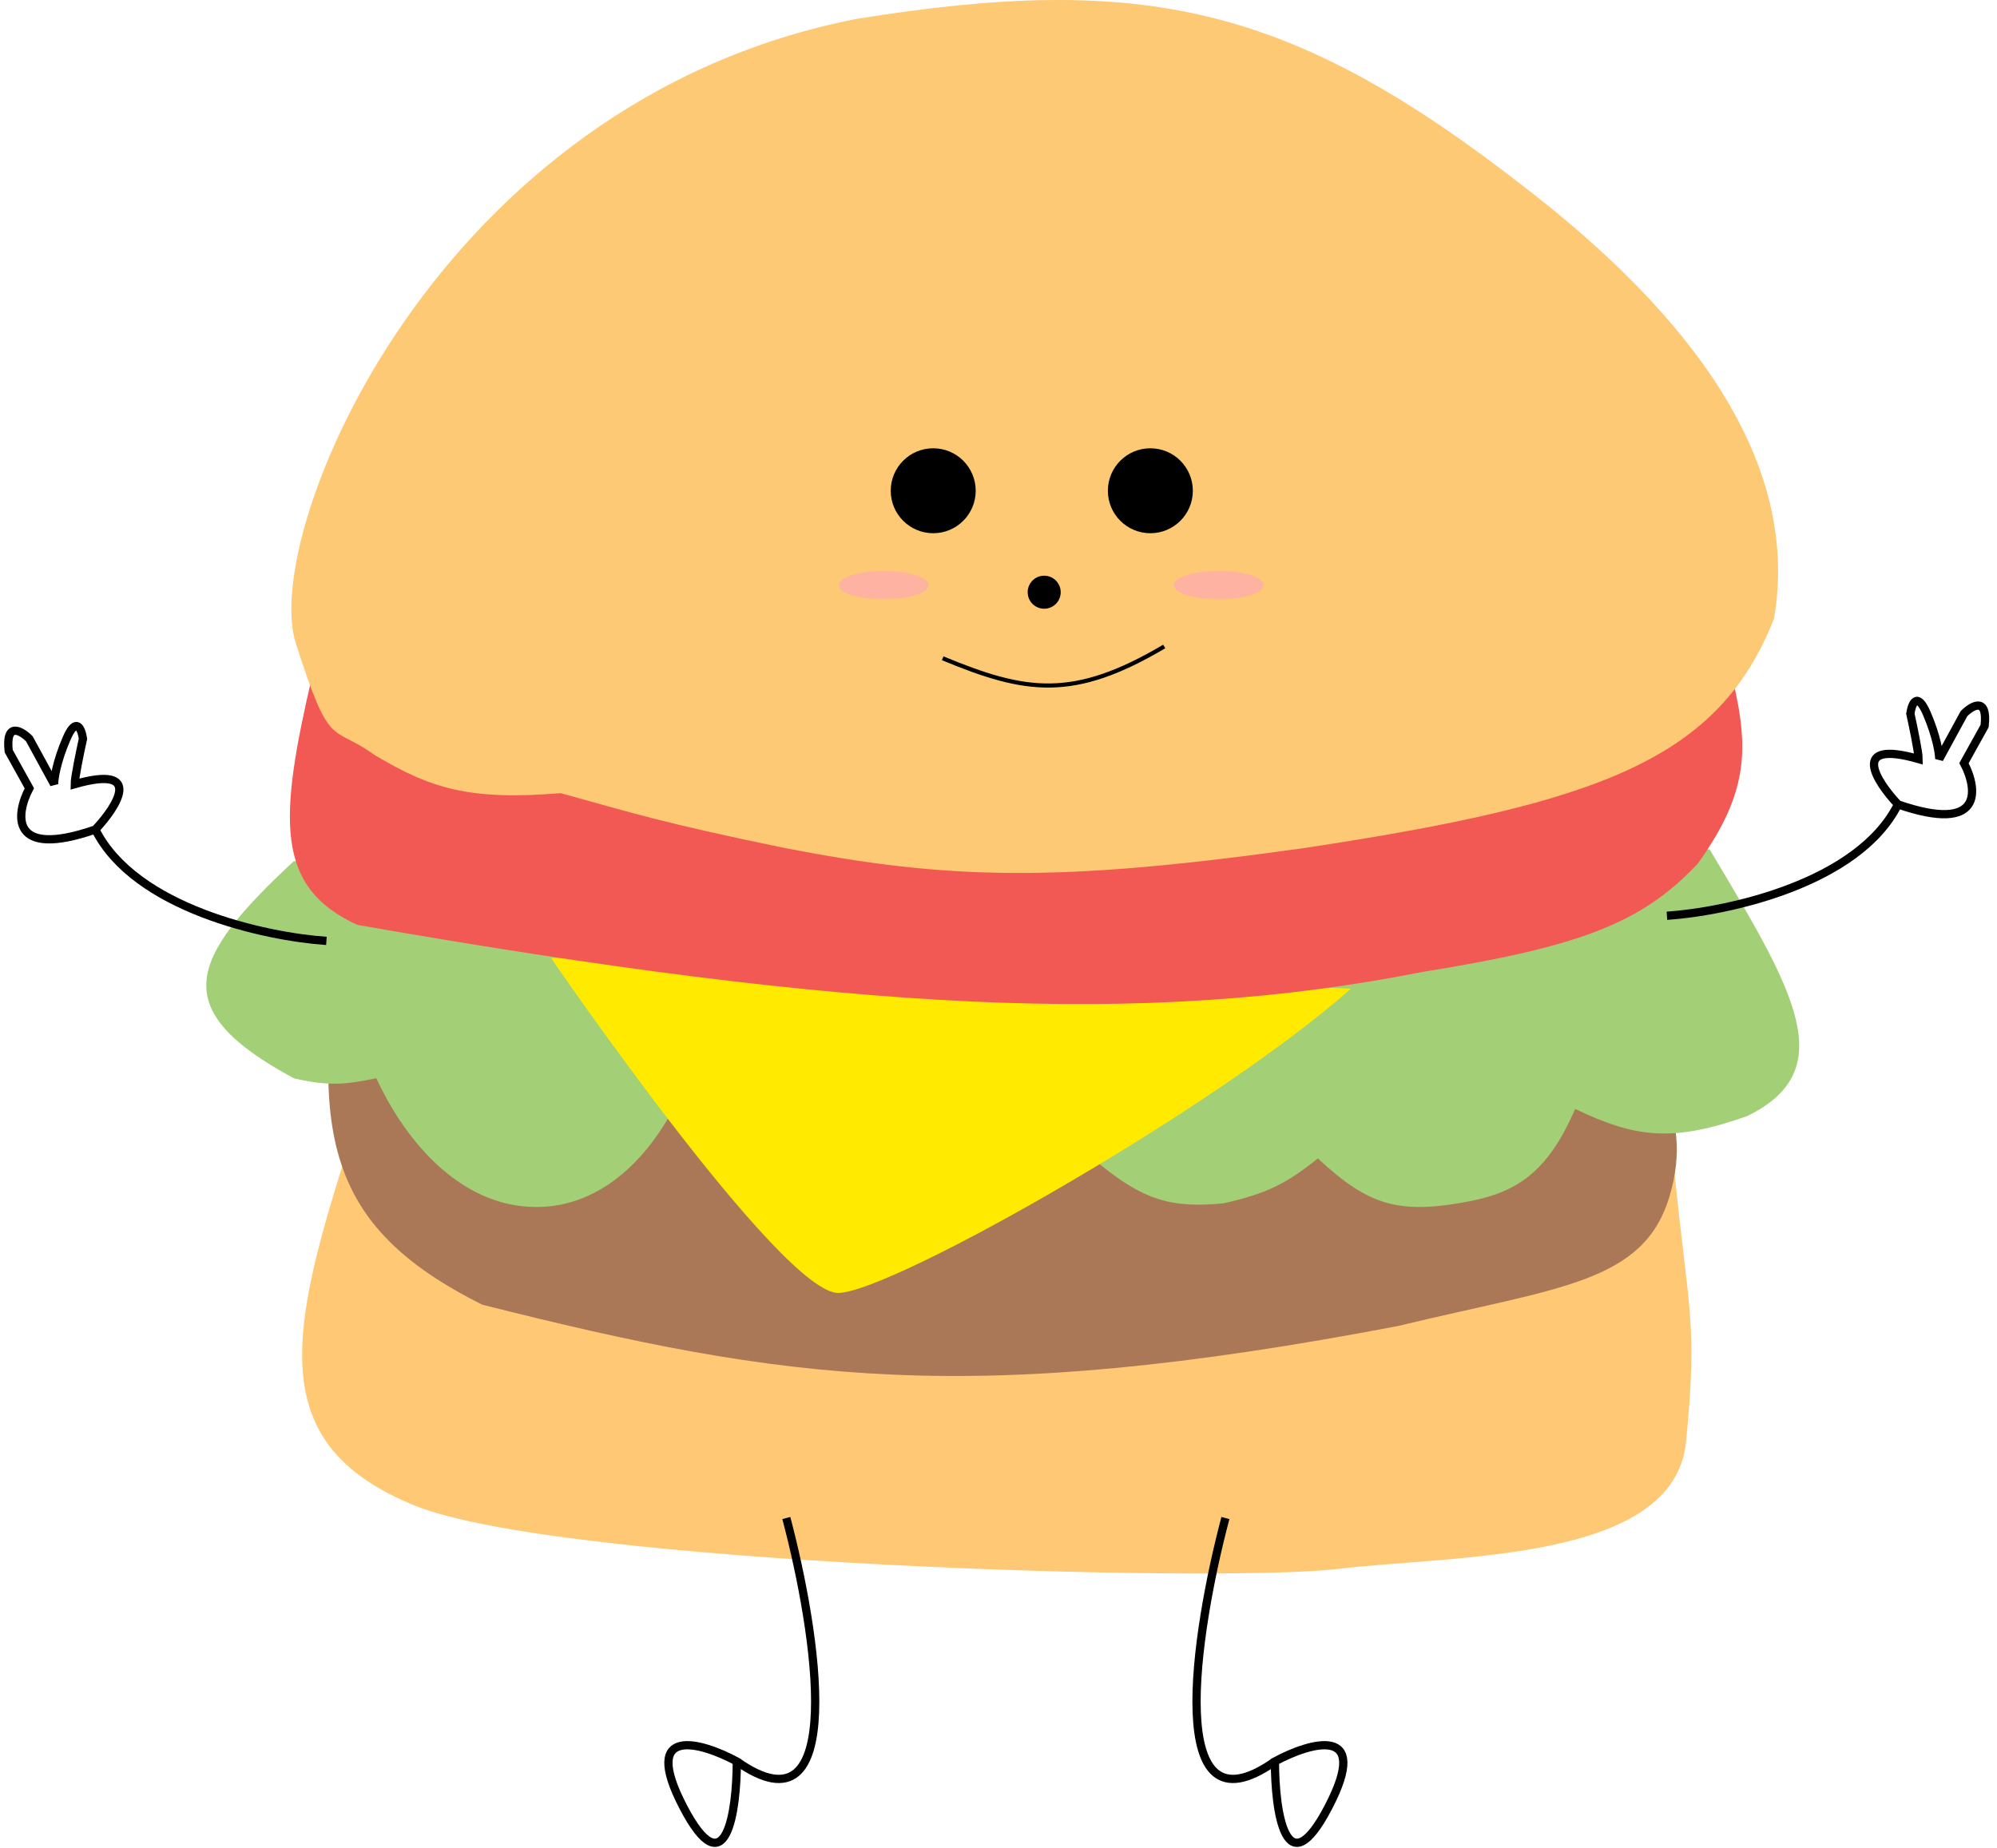 <svg width="242" height="224" viewBox="0 0 242 224" fill="none" xmlns="http://www.w3.org/2000/svg">
<path d="M50.179 182.457C32.737 175.307 34.761 162.707 41.599 140.99L202.89 141.847C204.599 158.984 205.75 160.15 204.32 174.735C202.89 189.321 176.579 188.463 161.994 190.178C147.41 191.894 67.62 189.607 50.179 182.457Z" fill="#FFC875"/>
<path d="M58.461 158.148C39.254 148.579 37.498 137.127 41.588 111.819C98.88 123.682 131.491 126.384 191.736 114.393C199.79 128.487 205.463 134.412 202.318 144.993C199.172 155.574 188.847 156.016 169.43 160.722C117.492 170.623 95.281 167.416 58.461 158.148Z" fill="#AA7857"/>
<path d="M35.598 130.694C20.166 122.364 22.832 116.27 35.598 104.384L207.18 102.954L207.464 103.431C217.442 120.161 223.119 129.68 211.755 135.27C202.748 138.465 198.252 137.953 190.879 134.412C187.588 142.053 183.85 144.426 178.296 145.565C169.52 147.286 165.866 146.144 159.707 140.418C155.977 143.381 153.626 144.666 148.267 145.851C141.737 146.506 138.409 145.307 133.11 140.99L82.205 133.268C77.69 142.321 70.766 147.281 62.759 146.137C54.751 144.993 48.84 137.709 45.6 130.694C41.97 131.444 39.861 131.7 35.598 130.694Z" fill="#A3CF76"/>
<path d="M101.652 156.719C94.788 157.005 66.762 116.109 66.762 116.109L163.71 119.827C147.962 133.885 108.515 156.433 101.652 156.719Z" fill="#FFEA00"/>
<path d="M43.297 112.105C33.335 107.523 33.75 99.404 37.863 81.791C44.227 91.264 49.737 94.842 67.338 94.374C122.308 109.976 153.151 106.748 209.471 80.361C212.065 90.25 212.167 95.662 205.753 104.669C198.936 111.922 191.475 114.74 172.293 117.825C138.592 124.495 102.964 122.544 43.297 112.105Z" fill="#F25954"/>
<path d="M103.841 2.285C52.735 12.227 31.615 64.607 35.827 77.889C40.039 91.172 40.133 87.699 45.378 91.505C52.255 95.615 56.915 97.034 67.953 96.139C76.589 98.53 80.344 99.754 95.158 102.802C114.893 106.625 128.144 107.005 157.962 102.802C193.923 97.384 208.266 92.021 214.978 74.993C218.253 56.017 204.984 38.225 184.589 22.562C156.469 0.678 138.684 -3.334 103.841 2.285Z" fill="#FDC975"/>
<circle cx="113.089" cy="59.484" r="5.148" fill="black"/>
<circle cx="139.402" cy="59.484" r="5.148" fill="black"/>
<circle cx="126.537" cy="71.782" r="2.002" fill="black"/>
<path d="M114.238 79.789C124.321 83.971 130.054 84.884 141.083 78.359" stroke="black" stroke-width="0.5"/>
<ellipse cx="107.086" cy="70.923" rx="5.434" ry="1.716" fill="#FEACAC" fill-opacity="0.8"/>
<ellipse cx="147.691" cy="70.923" rx="5.434" ry="1.716" fill="#FEACAC" fill-opacity="0.8"/>
<path d="M202 111C209.333 110.5 225.2 107.1 230 97.5M230 97.5C227.333 94.667 224.1 89.6 232.5 92C232.5 91.2 231.833 88 231.5 86.5C231.667 85.334 232.3 83.7 233.5 86.5C234.7 89.3 235 91.333 235 92L238 86.5C239 85.5 240.9 84.4 240.5 88L238 92.5C239.667 95.667 240.4 101.1 230 97.5Z" stroke="black"/>
<path d="M39.555 114.046C32.221 113.546 16.355 110.146 11.555 100.546M11.555 100.546C14.221 97.713 17.455 92.646 9.055 95.046C9.055 94.246 9.721 91.046 10.055 89.546C9.888 88.379 9.255 86.746 8.055 89.546C6.855 92.346 6.555 94.379 6.555 95.046L3.555 89.546C2.555 88.546 0.655 87.446 1.055 91.046L3.555 95.546C1.888 98.713 1.155 104.146 11.555 100.546Z" stroke="black"/>
<path d="M95.288 184C98.955 197.833 102.889 223.1 89.288 213.5M89.288 213.5C84.955 211.167 77.588 209 82.788 219C87.989 229 89.288 219.5 89.288 213.5Z" stroke="black"/>
<path d="M148.497 184C144.83 197.833 140.897 223.1 154.497 213.5M154.497 213.5C158.83 211.167 166.197 209 160.997 219C155.797 229 154.497 219.5 154.497 213.5Z" stroke="black"/>
</svg>
